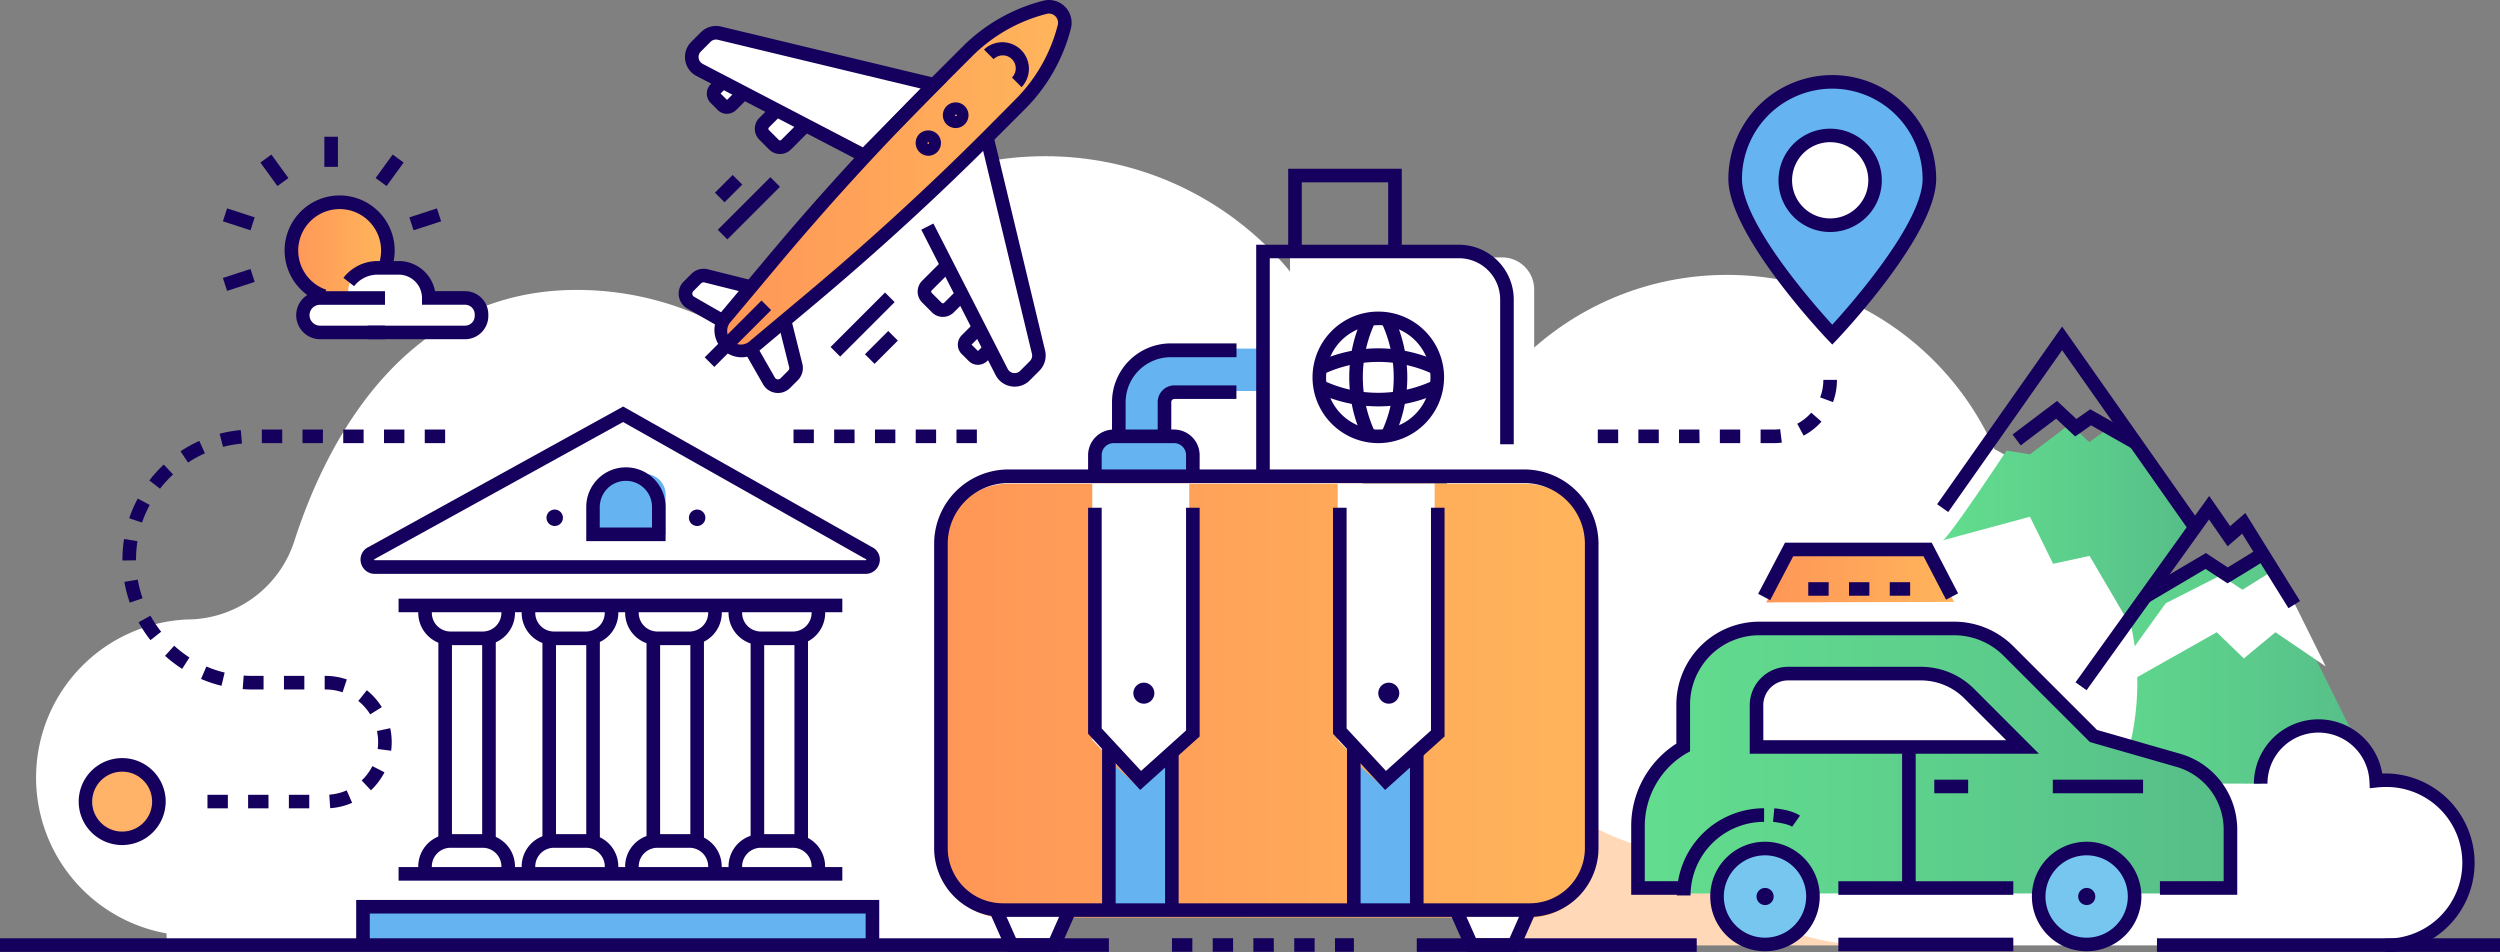 <svg xmlns="http://www.w3.org/2000/svg" xmlns:xlink="http://www.w3.org/1999/xlink" viewBox="0 0 1168.85 445.2"><rect x="0" y="0" width="1168.85" height="445.2" fill="#808080" stroke="none"/><defs><style>.cls-1{fill:url(#Degradado_sin_nombre_34);}.cls-2{fill:#ffd9b7;}.cls-3{fill:#fff;}.cls-4{fill:url(#Degradado_sin_nombre_6);}.cls-5{fill:#65b3f0;}.cls-6{fill:url(#Degradado_sin_nombre_6-2);}.cls-7{fill:#ffb368;}.cls-8{fill:url(#Degradado_sin_nombre_6-3);}.cls-9{fill:url(#Degradado_sin_nombre_34-2);}.cls-10{fill:url(#Degradado_sin_nombre_34-3);}.cls-11{fill:#76c6ef;}.cls-12{fill:url(#Degradado_sin_nombre_6-4);}.cls-13{fill:#15005d;}</style><linearGradient id="Degradado_sin_nombre_34" x1="949.1" y1="323" x2="1110.97" y2="323" gradientUnits="userSpaceOnUse"><stop offset="0" stop-color="#62dd8e"/><stop offset="0.48" stop-color="#5dd08c"/><stop offset="1" stop-color="#56bd88"/></linearGradient><linearGradient id="Degradado_sin_nombre_6" x1="440.09" y1="327.56" x2="744.35" y2="327.56" gradientUnits="userSpaceOnUse"><stop offset="0" stop-color="#ff9657"/><stop offset="1" stop-color="#ffb55b"/></linearGradient><linearGradient id="Degradado_sin_nombre_6-2" x1="336.78" y1="83.57" x2="497.45" y2="83.57" xlink:href="#Degradado_sin_nombre_6"/><linearGradient id="Degradado_sin_nombre_6-3" x1="135.42" y1="114.9" x2="180.44" y2="114.9" gradientTransform="translate(233.21 -65.31) rotate(76.63)" xlink:href="#Degradado_sin_nombre_6"/><linearGradient id="Degradado_sin_nombre_34-2" x1="908.28" y1="244.6" x2="1026.86" y2="244.6" xlink:href="#Degradado_sin_nombre_34"/><linearGradient id="Degradado_sin_nombre_34-3" x1="767.72" y1="357.04" x2="1044.74" y2="357.04" xlink:href="#Degradado_sin_nombre_34"/><linearGradient id="Degradado_sin_nombre_6-4" x1="825.78" y1="270.53" x2="913.63" y2="270.53" xlink:href="#Degradado_sin_nombre_6"/></defs><g id="Capa_2" data-name="Capa 2"><g id="Capa_1-2" data-name="Capa 1"><polygon class="cls-1" points="967.72 329 1006.33 275.37 1031.99 262.32 1042.22 269.03 1058.36 258.93 1110.97 365.01 949.1 387.07 967.72 329"/><rect class="cls-2" x="704.57" y="323" width="171.99" height="119.02"/><path class="cls-3" d="M1057,366.4a27,27,0,0,1,54-1.39,39.07,39.07,0,0,1,4.22-.23,38.62,38.62,0,0,1,0,77.24H887V366Z"/><polygon class="cls-3" points="78.03 441.87 478.08 442.02 478.08 298.61 73.05 298.61 78.03 441.87"/><circle class="cls-3" cx="807.46" cy="265.14" r="136.62"/><path class="cls-3" d="M269.7,135.55c-79.64,0-116.58,69.16-132.16,117.65a52.85,52.85,0,0,1-49,36.42l-.93,0a74,74,0,1,0,76.19,86.45A143.18,143.18,0,0,0,269.7,422.69c78.12,0,142.47-63.42,143.55-141.53A143.56,143.56,0,0,0,269.7,135.55Z"/><circle class="cls-3" cx="488.63" cy="221.6" r="148.57"/><circle class="cls-3" cx="876.56" cy="319.29" r="122.73" transform="translate(30.96 713.34) rotate(-45)"/><path class="cls-4" d="M744.35,257.68a31.54,31.54,0,0,0-31.54-31.54H471.63a31.54,31.54,0,0,0-31.54,31.54V400a29,29,0,0,0,29,29H715.38a29,29,0,0,0,29-29Z"/><path class="cls-5" d="M901.29,81.41c0,25.08-45.4,72.82-45.4,72.82s-45.41-47.74-45.41-72.82a45.41,45.41,0,0,1,90.81,0Z"/><path class="cls-3" d="M875.76,84.59A21,21,0,1,1,857.47,61.2,21,21,0,0,1,875.76,84.59Z"/><path class="cls-6" d="M339,148.24l22.09-26.36Q397.18,78.8,437,39L451.88,24.1A78.66,78.66,0,0,1,488.17,3.47a7.44,7.44,0,0,1,9,9A78.66,78.66,0,0,1,476.58,48.8L461.66,63.72q-39.74,39.73-82.86,75.87l-26.36,22.09A9.54,9.54,0,0,1,339,148.24Z"/><path class="cls-3" d="M436.31,39.67,336,15.55a6.83,6.83,0,0,0-6.42,1.81L325,21.89a6.82,6.82,0,0,0,1.67,10.87l76.9,40.07Z"/><path class="cls-3" d="M461,64.37,485.13,164.7a6.83,6.83,0,0,1-1.81,6.42l-4.53,4.53A6.82,6.82,0,0,1,467.92,174L428.4,95.8Z"/><path class="cls-3" d="M362.7,51.52l-5.88,5.89a4,4,0,0,0,0,5.68l4.61,4.61a4,4,0,0,0,5.68,0l9.14-9.14Z"/><path class="cls-3" d="M337.13,38.65l-2.95,3a3,3,0,0,0-.13,4.28l3.37,3.37a3,3,0,0,0,4.29-.12l5.48-5.48Z"/><path class="cls-3" d="M449.16,138l-5.89,5.88a4,4,0,0,1-5.68,0L433,139.25a4,4,0,0,1,0-5.68l9.14-9.14Z"/><path class="cls-3" d="M462,163.55l-3,2.95a3,3,0,0,1-4.28.13l-3.37-3.37a3,3,0,0,1,.12-4.29l5.48-5.48Z"/><path class="cls-3" d="M350.4,162.94l8.71,15.23a4.87,4.87,0,0,0,7.66,1l3.6-3.61a4.86,4.86,0,0,0,1.28-4.61l-5.26-21Z"/><path class="cls-3" d="M337.15,150l-14.64-8.42a4.87,4.87,0,0,1-1-7.66l3.61-3.6A4.86,4.86,0,0,1,329.7,129l21,5.26Z"/><polygon class="cls-3" points="556.01 345.97 532.19 367.97 510.68 345.97 510.68 226.14 556.01 226.14 556.01 345.97"/><polygon class="cls-3" points="670.75 345.97 646.93 367.97 625.43 345.97 625.43 226.14 670.75 226.14 670.75 345.97"/><polygon class="cls-5" points="546.67 354.31 532.19 367.97 517.23 354.31 517.23 428.41 546.67 428.41 546.67 354.31"/><polygon class="cls-5" points="661.03 354.31 646.55 367.97 631.59 354.31 631.59 428.41 661.03 428.41 661.03 354.31"/><path class="cls-5" d="M518.93,203.15h34.54a5.39,5.39,0,0,1,5.39,5.39V222.2a0,0,0,0,1,0,0H513.53a0,0,0,0,1,0,0V208.54A5.39,5.39,0,0,1,518.93,203.15Z"/><path class="cls-5" d="M523.79,202.68h21.83V187.52a4.71,4.71,0,0,1,4.7-4.7h41.73V163H549.57a25.44,25.44,0,0,0-25.43,24.85Z"/><polygon class="cls-3" points="465.88 425.9 472.98 441.87 492.8 441.87 500.13 425.9 465.88 425.9"/><polygon class="cls-3" points="680.79 425.9 687.89 441.87 707.71 441.87 715.03 425.9 680.79 425.9"/><path class="cls-3" d="M603.14,120.34h99.15a15,15,0,0,1,15,15V225.4a0,0,0,0,1,0,0H603.14a0,0,0,0,1,0,0V120.34A0,0,0,0,1,603.14,120.34Z"/><circle class="cls-7" cx="60.25" cy="374.33" r="17.15" transform="translate(-317.88 346.55) rotate(-76.65)"/><circle class="cls-8" cx="157.93" cy="114.9" r="22.51" transform="translate(9.64 241.99) rotate(-76.63)"/><path class="cls-3" d="M414.81,258.56,300,193.71,182.46,258.56a3.44,3.44,0,0,0,1.51,6.58H413.3A3.44,3.44,0,0,0,414.81,258.56Z"/><path class="cls-3" d="M246.27,285.63v.89a11.91,11.91,0,0,1-11.91,11.91H219.31a11.91,11.91,0,0,1-11.91-11.91v-.89Z"/><path class="cls-3" d="M294.62,285.63v.89a11.92,11.92,0,0,1-11.92,11.91h-15a11.92,11.92,0,0,1-11.92-11.91v-.89Z"/><path class="cls-3" d="M343,285.63v.89a11.91,11.91,0,0,1-11.91,11.91H316a11.91,11.91,0,0,1-11.91-11.91v-.89Z"/><path class="cls-3" d="M391.31,285.63v.89a11.92,11.92,0,0,1-11.92,11.91h-15a11.92,11.92,0,0,1-11.92-11.91v-.89Z"/><path class="cls-3" d="M352.43,406v-.89a11.92,11.92,0,0,1,11.92-11.92h15a11.92,11.92,0,0,1,11.92,11.92V406Z"/><path class="cls-3" d="M304.09,406v-.89A11.92,11.92,0,0,1,316,393.2h15.05A11.92,11.92,0,0,1,343,405.12V406Z"/><path class="cls-3" d="M255.74,406v-.89a11.92,11.92,0,0,1,11.92-11.92h15a11.92,11.92,0,0,1,11.92,11.92V406Z"/><path class="cls-3" d="M207.4,406v-.89a11.92,11.92,0,0,1,11.91-11.92h15.05a11.92,11.92,0,0,1,11.91,11.92V406Z"/><path class="cls-5" d="M290.14,221.6h11.43a9.65,9.65,0,0,1,9.65,9.65v18.52a0,0,0,0,1,0,0H280.49a0,0,0,0,1,0,0V231.25A9.65,9.65,0,0,1,290.14,221.6Z"/><rect class="cls-3" x="216.79" y="298.43" width="20.49" height="93.49"/><rect class="cls-3" x="264.94" y="298.43" width="20.49" height="93.49"/><rect class="cls-3" x="313.28" y="298.43" width="20.49" height="93.49"/><rect class="cls-3" x="362.79" y="298.43" width="20.49" height="93.49"/><rect class="cls-5" x="171.1" y="423.94" width="238.2" height="17.93"/><rect class="cls-3" x="195.02" y="408.57" width="207.47" height="13.18"/><path class="cls-3" d="M150.29,155.58a8,8,0,1,1,.18-16.08h12s.15-5.47,1.25-7.46c2.46-4.47,8-6.62,13.53-6.62h9.83a14.08,14.08,0,0,1,14.08,14.08h17a7.69,7.69,0,0,1,7.69,7.69v.7a7.69,7.69,0,0,1-7.69,7.69Z"/><path class="cls-9" d="M908.28,252.63c3.2-1.5,29.83-41.92,29.83-41.92l11,1.69,18.68-14.1,9,8.39,6.94-4.9,21.17,12,22,32.74L995.15,290.9l-18.19-31-17.05,3.69-10.84-22Z"/><polygon class="cls-3" points="979.79 327.56 1036.41 295.6 1049.08 307.84 1063.85 295.6 1087.36 311.58 1064.58 265.64 1048.44 275.73 1038.2 269.02 1012.55 282.07 979.79 327.56"/><path class="cls-10" d="M1044.74,417.72v-27.5A33.49,33.49,0,0,0,1020.47,358l-39.76-11.4L941.05,307a36.22,36.22,0,0,0-25.62-10.61h-91a35.57,35.57,0,0,0-35.57,35.57V352a42.42,42.42,0,0,0-21.1,36.68v29.05Z"/><circle class="cls-11" cx="973.82" cy="421.18" r="22.43"/><circle class="cls-11" cx="823.05" cy="421.18" r="22.43"/><path class="cls-3" d="M945.6,349.24l-24.87-24.88A32.2,32.2,0,0,0,898,314.94H836a14.77,14.77,0,0,0-14.77,14.77v19.53Z"/><polygon class="cls-12" points="825.78 281.64 837.45 259.42 902.19 259.42 913.63 281.42 825.78 281.64"/><circle class="cls-3" cx="228.61" cy="186.83" r="12.5"/><rect class="cls-13" x="662.4" y="438.69" width="130.89" height="6.35"/><rect class="cls-13" x="1008.46" y="438.69" width="160.39" height="6.35"/><rect class="cls-13" y="438.69" width="518.45" height="6.35"/><path class="cls-13" d="M593.67,222.67h-6.35V114.43h94.81A25.64,25.64,0,0,1,707.74,140v67.72h-6.35V140a19.28,19.28,0,0,0-19.26-19.26H593.67Z"/><polygon class="cls-13" points="655.38 117.6 649.03 117.6 649.03 85.25 608.63 85.25 608.63 117.6 602.28 117.6 602.28 78.9 655.38 78.9 655.38 117.6"/><path class="cls-13" d="M644.4,207.18a30.75,30.75,0,1,1,30.76-30.75A30.79,30.79,0,0,1,644.4,207.18Zm0-55.15a24.4,24.4,0,1,0,24.4,24.4A24.43,24.43,0,0,0,644.4,152Z"/><path class="cls-13" d="M618.33,175.13l-3-5.6a66.73,66.73,0,0,1,58.16,0l-3,5.6a60.38,60.38,0,0,0-52.15,0Z"/><path class="cls-13" d="M644.4,190a66.67,66.67,0,0,1-29.08-6.67l3-5.6a60.38,60.38,0,0,0,52.15,0l3,5.6A66.56,66.56,0,0,1,644.4,190Z"/><path class="cls-13" d="M651.3,205.51l-5.6-3a60.38,60.38,0,0,0,0-52.15l5.6-3a66.73,66.73,0,0,1,0,58.16Z"/><path class="cls-13" d="M637.51,205.51a66.64,66.64,0,0,1,0-58.16l5.59,3a60.38,60.38,0,0,0,0,52.15Z"/><path class="cls-13" d="M715.22,428.68H468.9a32.18,32.18,0,0,1-32.15-32.14V254.21a34.76,34.76,0,0,1,34.72-34.72H712.65a34.76,34.76,0,0,1,34.71,34.72V396.54A32.18,32.18,0,0,1,715.22,428.68ZM471.47,225.84a28.41,28.41,0,0,0-28.37,28.37V396.54a25.82,25.82,0,0,0,25.8,25.79H715.22A25.82,25.82,0,0,0,741,396.54V254.21a28.4,28.4,0,0,0-28.36-28.37Z"/><polygon class="cls-13" points="533.08 369.33 508.73 343.07 508.73 237.39 515.08 237.39 515.08 340.57 533.49 360.43 554.53 341.51 554.53 237.39 560.88 237.39 560.88 344.34 533.08 369.33"/><path class="cls-13" d="M547.62,204h-6.35v-16a7.82,7.82,0,0,1,7.81-7.82h29v6.35h-29a1.46,1.46,0,0,0-1.46,1.47Z"/><path class="cls-13" d="M526.27,204h-6.36v-16a27.48,27.48,0,0,1,27.45-27.45h30.76V167H547.36a21.12,21.12,0,0,0-21.09,21.1Z"/><rect class="cls-13" x="515.27" y="348.63" width="6.35" height="76.88"/><rect class="cls-13" x="544.71" y="351.52" width="6.35" height="73.99"/><polygon class="cls-13" points="647.59 369.33 623.23 343.07 623.23 237.39 629.59 237.39 629.59 340.57 647.99 360.43 669.04 341.51 669.04 237.39 675.39 237.39 675.39 344.34 647.59 369.33"/><rect class="cls-13" x="629.78" y="348.63" width="6.35" height="76.88"/><rect class="cls-13" x="659.22" y="351.52" width="6.35" height="73.99"/><path class="cls-13" d="M539.71,324.09a4.91,4.91,0,1,1-4.91-4.91A4.91,4.91,0,0,1,539.71,324.09Z"/><path class="cls-13" d="M654.22,324.09a4.91,4.91,0,1,1-4.91-4.91A4.91,4.91,0,0,1,654.22,324.09Z"/><polygon class="cls-13" points="494.87 445.04 470.92 445.04 462.72 426.61 468.52 424.03 475.04 438.69 490.73 438.69 497.22 424.03 503.03 426.61 494.87 445.04"/><polygon class="cls-13" points="709.9 445.04 685.95 445.04 677.76 426.61 683.56 424.03 690.08 438.69 705.77 438.69 712.26 424.03 718.07 426.61 709.9 445.04"/><path class="cls-13" d="M560.88,222.67h-6.35v-9.9a5.6,5.6,0,0,0-5.59-5.59H520.66a5.59,5.59,0,0,0-5.58,5.59v9.9h-6.35v-9.9a12,12,0,0,1,11.93-11.94h28.28a12,12,0,0,1,11.94,11.94Z"/><path class="cls-13" d="M856.66,161.1l-2.3-2.42c-1.89-2-46.28-49-46.28-75a48.58,48.58,0,0,1,97.16,0c0,26.05-44.39,73-46.28,75Zm0-119.65a42.27,42.27,0,0,0-42.22,42.22c0,20.4,33.09,58.13,42.22,68.14,9.12-10,42.23-47.75,42.23-68.14A42.28,42.28,0,0,0,856.66,41.45Z"/><path class="cls-13" d="M855.72,108.47a24.45,24.45,0,0,1-3-.18,24.15,24.15,0,1,1,3,.18Zm0-42A17.84,17.84,0,0,0,838,82.14a17.82,17.82,0,1,0,17.67-15.66Z"/><path class="cls-13" d="M477.62,40.74l-4.49-4.5a6.06,6.06,0,1,0-8.58-8.57l-4.49-4.49a12.42,12.42,0,0,1,17.56,17.56Z"/><rect class="cls-13" x="332.72" y="94.21" width="34.78" height="6.35" transform="translate(33.69 276.09) rotate(-45)"/><rect class="cls-13" x="334.79" y="85.01" width="11.72" height="6.35" transform="translate(37.42 266.71) rotate(-45)"/><rect class="cls-13" x="404.39" y="159.25" width="15.39" height="6.35" transform="translate(5.85 338.97) rotate(-45)"/><rect class="cls-13" x="385.29" y="148.57" width="36.02" height="6.35" transform="translate(10.82 329.62) rotate(-45)"/><path class="cls-13" d="M346.72,167.05a12.74,12.74,0,0,1-9.74-20.9l22.09-26.37c24-28.67,49.61-56.61,76.06-83.06L450.05,21.8A81.91,81.91,0,0,1,487.8.33a10.62,10.62,0,0,1,12.9,12.91A81.85,81.85,0,0,1,479.24,51L464.32,65.91c-26.45,26.45-54.39,52-83.07,76.06l-26.36,22.09A12.71,12.71,0,0,1,346.72,167.05ZM490.45,6.35a4.59,4.59,0,0,0-1.09.14,75.62,75.62,0,0,0-34.82,19.8L439.62,41.21c-26.32,26.32-51.78,54.13-75.68,82.65l-22.09,26.37a6.36,6.36,0,0,0,9,9l26.36-22.09c28.53-23.9,56.34-49.37,82.66-75.68L474.74,46.5a75.63,75.63,0,0,0,19.81-34.82,4.28,4.28,0,0,0-4.1-5.33Z"/><path class="cls-13" d="M404.63,76.68l-79-41.15a10,10,0,0,1-2.45-15.94l4.52-4.53a10.07,10.07,0,0,1,9.41-2.65l105.8,25.43ZM334.8,18.49a3.68,3.68,0,0,0-2.59,1.06l-4.52,4.53a3.64,3.64,0,0,0,.89,5.81l74.82,39,27.11-27.48-94.86-22.8A3.53,3.53,0,0,0,334.8,18.49Z"/><path class="cls-13" d="M474.42,180.77a10.25,10.25,0,0,1-1.56-.12,9.93,9.93,0,0,1-7.35-5.26l-34.77-68,5.66-2.89,34.75,68a3.59,3.59,0,0,0,2.67,1.89,3.63,3.63,0,0,0,3.14-1l4.52-4.53a3.68,3.68,0,0,0,1-3.43L458.33,65.06l6.18-1.49,24.12,100.34a10.08,10.08,0,0,1-2.65,9.4l-4.53,4.53A9.92,9.92,0,0,1,474.42,180.77Z"/><path class="cls-13" d="M364.68,72a7.16,7.16,0,0,1-5.09-2.11L355,65.28a7.21,7.21,0,0,1,0-10.17l5.89-5.88,4.49,4.49-5.89,5.88a.86.86,0,0,0,0,1.19l4.61,4.61a.84.84,0,0,0,.6.25.81.81,0,0,0,.59-.25l9.14-9.14,4.5,4.5-9.15,9.14A7.15,7.15,0,0,1,364.68,72Z"/><path class="cls-13" d="M339.86,53.21a6,6,0,0,1-4.27-1.76l-3.37-3.37a6.21,6.21,0,0,1,.12-8.77l3-3,4.49,4.49-2.92,2.92,3,3,5.44-5.43,4.5,4.49-5.49,5.48A6.36,6.36,0,0,1,340,53.21Z"/><path class="cls-13" d="M440.84,148.16a7.14,7.14,0,0,1-5.09-2.11l-4.61-4.61a7.21,7.21,0,0,1,0-10.17l9.14-9.14,4.49,4.49-9.14,9.14a.86.86,0,0,0,0,1.19l4.61,4.61a.88.88,0,0,0,.6.25.85.85,0,0,0,.59-.25l5.89-5.88,4.49,4.49-5.89,5.88A7.12,7.12,0,0,1,440.84,148.16Z"/><path class="cls-13" d="M457.23,170.57a6,6,0,0,1-4.27-1.75l-3.38-3.37a6.07,6.07,0,0,1-1.75-4.46,6.36,6.36,0,0,1,1.88-4.32l5.48-5.48,4.49,4.49-5.44,5.44,3,3,2.92-2.91,4.49,4.49-3,3A6.36,6.36,0,0,1,457.23,170.57Z"/><path class="cls-13" d="M363.77,183.74a8.23,8.23,0,0,1-1.1-.07,8,8,0,0,1-5.91-4l-8.7-15.22,5.51-3.16,8.71,15.23a1.69,1.69,0,0,0,2.65.36l3.6-3.6a1.64,1.64,0,0,0,.44-1.6l-5.25-21,6.16-1.55,5.26,21a8.06,8.06,0,0,1-2.12,7.63l-3.6,3.6A8,8,0,0,1,363.77,183.74Z"/><path class="cls-13" d="M336,152.69l-14.63-8.42a8,8,0,0,1-1.69-12.66l3.6-3.6a8.08,8.08,0,0,1,7.63-2.11l21,5.26-1.54,6.16-21-5.26a1.69,1.69,0,0,0-1.6.44l-3.6,3.61a1.61,1.61,0,0,0-.47,1.41,1.64,1.64,0,0,0,.83,1.24l14.64,8.42Z"/><rect class="cls-13" x="326.21" y="152.86" width="37.58" height="6.35" transform="translate(-9.29 289.65) rotate(-45)"/><path class="cls-13" d="M446.92,59.87a6,6,0,1,1,4.21-10.17,6,6,0,0,1-4.21,10.17Zm-.28-6.24a.4.4,0,0,0,0,.56.4.4,0,0,0,.57,0Zm.28-.12a.44.44,0,0,0-.28.12l.57.56a.39.39,0,0,0,.11-.28.41.41,0,0,0-.11-.28A.45.45,0,0,0,446.92,53.51Z"/><path class="cls-13" d="M434,72.83a6,6,0,0,1-4.21-10.17,6.11,6.11,0,0,1,8.42,0,6,6,0,0,1,0,8.42A5.89,5.89,0,0,1,434,72.83Zm-.28-6.24a.4.4,0,0,0,0,.56.42.42,0,0,0,.56,0Zm.28-.11a.41.41,0,0,0-.28.11l.57.57a.42.42,0,0,0,0-.57A.44.44,0,0,0,434,66.48Z"/><path class="cls-13" d="M404.63,268.31H175.29a6.64,6.64,0,0,1-6.56-5.23,6.48,6.48,0,0,1,3.61-7.35l119-65.66L407.6,255.74a6.47,6.47,0,0,1,3.6,7.34A6.65,6.65,0,0,1,404.63,268.31Zm-113.32-71-116.2,64.1c-.2.09-.21.13-.18.27s.15.24.36.24H404.63c.21,0,.32,0,.37-.24s0-.18-.18-.27l-.24-.12Z"/><rect class="cls-13" x="204.95" y="297.22" width="6.35" height="94.7"/><rect class="cls-13" x="225.44" y="297.22" width="6.35" height="94.7"/><rect class="cls-13" x="253.61" y="298.43" width="6.35" height="93.49"/><rect class="cls-13" x="274.1" y="298.43" width="6.35" height="93.49"/><rect class="cls-13" x="302.28" y="298.43" width="6.35" height="93.49"/><rect class="cls-13" x="322.77" y="298.43" width="6.35" height="93.49"/><rect class="cls-13" x="350.94" y="297.22" width="6.35" height="94.7"/><rect class="cls-13" x="371.43" y="297.22" width="6.35" height="94.7"/><path class="cls-13" d="M225.69,301.61H210.64a15.11,15.11,0,0,1-15.09-15.09v-.89h6.35v.89a8.75,8.75,0,0,0,8.74,8.74h15.05a8.75,8.75,0,0,0,8.74-8.74v-.89h6.35v.89A15.11,15.11,0,0,1,225.69,301.61Z"/><path class="cls-13" d="M274,301.61H259a15.11,15.11,0,0,1-15.1-15.09v-.89h6.36v.89a8.75,8.75,0,0,0,8.74,8.74h15a8.75,8.75,0,0,0,8.74-8.74v-.89h6.35v.89A15.11,15.11,0,0,1,274,301.61Z"/><path class="cls-13" d="M322.37,301.61h-15a15.11,15.11,0,0,1-15.09-15.09v-.89h6.35v.89a8.75,8.75,0,0,0,8.74,8.74h15a8.75,8.75,0,0,0,8.74-8.74v-.89h6.36v.89A15.11,15.11,0,0,1,322.37,301.61Z"/><path class="cls-13" d="M370.72,301.61h-15a15.11,15.11,0,0,1-15.1-15.09v-.89h6.35v.89a8.76,8.76,0,0,0,8.75,8.74h15a8.75,8.75,0,0,0,8.74-8.74v-.89h6.35v.89A15.11,15.11,0,0,1,370.72,301.61Z"/><rect class="cls-13" x="186.35" y="279.89" width="207.47" height="6.35"/><rect class="cls-13" x="186.35" y="405.39" width="207.47" height="6.35"/><path class="cls-13" d="M385.81,406h-6.35v-.89a8.75,8.75,0,0,0-8.74-8.74h-15a8.76,8.76,0,0,0-8.75,8.74V406h-6.35v-.89A15.11,15.11,0,0,1,355.68,390h15a15.11,15.11,0,0,1,15.09,15.09Z"/><path class="cls-13" d="M337.47,406h-6.36v-.89a8.75,8.75,0,0,0-8.74-8.74h-15a8.75,8.75,0,0,0-8.74,8.74V406h-6.35v-.89A15.11,15.11,0,0,1,307.33,390h15a15.11,15.11,0,0,1,15.1,15.09Z"/><path class="cls-13" d="M289.12,406h-6.35v-.89a8.75,8.75,0,0,0-8.74-8.74H259a8.75,8.75,0,0,0-8.74,8.74V406h-6.36v-.89A15.11,15.11,0,0,1,259,390h15a15.11,15.11,0,0,1,15.09,15.09Z"/><path class="cls-13" d="M240.78,406h-6.35v-.89a8.75,8.75,0,0,0-8.74-8.74H210.64a8.75,8.75,0,0,0-8.74,8.74V406h-6.35v-.89A15.11,15.11,0,0,1,210.64,390h15.05a15.11,15.11,0,0,1,15.09,15.09Z"/><polygon class="cls-13" points="411.08 441.87 404.73 441.87 404.73 427.11 172.88 427.11 172.88 441.87 166.53 441.87 166.53 420.76 411.08 420.76 411.08 441.87"/><path class="cls-13" d="M311.19,253H274.1v-16a18.52,18.52,0,0,1,18.5-18.5h.09a18.52,18.52,0,0,1,18.5,18.5Zm-30.74-6.36h24.39v-9.67a12.17,12.17,0,0,0-12.15-12.15h-.09a12.16,12.16,0,0,0-12.15,12.15Z"/><path class="cls-13" d="M329.78,242.09a3.84,3.84,0,1,1-3.84-3.85A3.84,3.84,0,0,1,329.78,242.09Z"/><path class="cls-13" d="M263.19,242.09a3.84,3.84,0,1,1-3.84-3.85A3.84,3.84,0,0,1,263.19,242.09Z"/><path class="cls-13" d="M633,445h-8.84v-6.35H633Zm-18.36,0h-9.53v-6.35h9.53Zm-19.06,0H586v-6.35h9.53Zm-19.06,0H567v-6.35h9.52Zm-19.05,0h-9.53v-6.35h9.53Z"/><path class="cls-13" d="M1046,418.37h-36.15V412h29.8V387.7a30.44,30.44,0,0,0-22-29.14l-40.56-11.63-40.24-40.24A32.84,32.84,0,0,0,913.56,297h-91a32.43,32.43,0,0,0-32.39,32.39v21.89l-1.58.92A39.36,39.36,0,0,0,769,386.14V412h19.25v6.35h-25.6V386.14a45.76,45.76,0,0,1,21.11-38.46V329.4a38.79,38.79,0,0,1,38.74-38.74h91a39.14,39.14,0,0,1,27.86,11.54l39.08,39.08,39,11.17A36.83,36.83,0,0,1,1046,387.7Z"/><rect class="cls-13" x="859.51" y="412.02" width="81.79" height="6.35"/><path class="cls-13" d="M790.4,418.66H784a40.82,40.82,0,0,1,40.78-40.77v6.35A34.46,34.46,0,0,0,790.4,418.66Z"/><path class="cls-13" d="M825.21,444.75a25.6,25.6,0,1,1,25.6-25.6A25.62,25.62,0,0,1,825.21,444.75Zm0-44.85a19.25,19.25,0,1,0,19.25,19.25A19.27,19.27,0,0,0,825.21,399.9Z"/><path class="cls-13" d="M975.59,444.75a25.6,25.6,0,1,1,25.6-25.6A25.62,25.62,0,0,1,975.59,444.75Zm0-44.85a19.25,19.25,0,1,0,19.25,19.25A19.28,19.28,0,0,0,975.59,399.9Z"/><path class="cls-13" d="M953.27,352.41H818.07v-22.7A18,18,0,0,1,836,311.76h62a35.12,35.12,0,0,1,25,10.35Zm-128.84-6.35H937.94L918.48,326.6A28.79,28.79,0,0,0,898,318.12H836a11.6,11.6,0,0,0-11.59,11.59Z"/><rect class="cls-13" x="889.31" y="347.92" width="6.35" height="65.96"/><rect class="cls-13" x="904.36" y="364.53" width="15.83" height="6.35"/><path class="cls-13" d="M821.25,419.15a4,4,0,1,0,4-4A4,4,0,0,0,821.25,419.15Z"/><path class="cls-13" d="M971.63,419.15a4,4,0,1,0,4-4A4,4,0,0,0,971.63,419.15Z"/><path class="cls-13" d="M837.9,386.53c-1.64-1.17-6.2-2-8.92-2.3l.58-6.33c1.38.13,8.44.9,12,3.46Z"/><polygon class="cls-13" points="827.63 280.6 822 277.64 834.56 253.72 903.16 253.72 915.49 277.43 909.85 280.36 899.3 260.07 838.4 260.07 827.63 280.6"/><path class="cls-13" d="M893.07,278.54h-9.53v-6.35h9.53Zm-19.06,0h-9.53v-6.35H874Zm-19.06,0h-9.52v-6.35H855Z"/><rect class="cls-13" x="959.76" y="364.53" width="42.21" height="6.35"/><polygon class="cls-13" points="1023.66 248.38 964.12 163.72 910.88 239.39 905.68 235.74 964.12 152.68 1028.86 244.73 1023.66 248.38"/><polygon class="cls-13" points="997.06 209.87 977.64 198.85 970.23 204.07 961.32 195.74 944.77 208.23 940.94 203.16 961.75 187.45 970.79 195.9 977.27 191.34 1000.2 204.35 997.06 209.87"/><polygon class="cls-13" points="975.55 322.71 970.39 319.01 1032.88 231.87 1042.68 245.99 1049.78 239.85 1075.35 281.01 1069.96 284.36 1048.31 249.52 1041.49 255.41 1032.8 242.88 975.55 322.71"/><path class="cls-13" d="M1004.37,281.85l-3.22-5.47,30.19-17.8,10.22,6.69c6.49-3.94,13.14-8,14-8.7a3,3,0,0,0-1.06,2l3.14.36,2.48-2,.66,2.55c-.31,1.79-.31,1.79-17.63,12.25l-1.71,1-10.25-6.72Z"/><path class="cls-13" d="M150.51,141.47a25.73,25.73,0,0,1,8.29-50.09h.11a25.75,25.75,0,0,1,24.51,33.23l-6.08-1.85a19.38,19.38,0,0,0-18.46-25h-.08a19.38,19.38,0,0,0-6.25,37.72Z"/><path class="cls-13" d="M217.44,158.6H171.92v-6.35h45.52a4.52,4.52,0,0,0,4.51-4.52V147a4.52,4.52,0,0,0-4.51-4.52H197.3v-3.17a10.91,10.91,0,0,0-10.9-10.9h-9.84a13.86,13.86,0,0,0-11,5.39l-5-3.89a20.17,20.17,0,0,1,16-7.86h9.84a17.29,17.29,0,0,1,17,14.08h14.08A10.89,10.89,0,0,1,228.31,147v.7A10.89,10.89,0,0,1,217.44,158.6Z"/><path class="cls-13" d="M180,158.6H149.62a11.22,11.22,0,1,1,.18-22.44H180v6.35H149.8a4.85,4.85,0,0,0-4.11,7.75,4.84,4.84,0,0,0,3.93,2H180Z"/><rect class="cls-13" x="151.65" y="63.93" width="6.35" height="14.08"/><rect class="cls-13" x="125.12" y="72.84" width="6.35" height="13.57" transform="translate(-22.3 90.62) rotate(-36)"/><rect class="cls-13" x="108.47" y="95.76" width="6.35" height="13.57" transform="translate(-20.38 177.04) rotate(-72)"/><rect class="cls-13" x="104.86" y="127.69" width="13.57" height="6.35" transform="translate(-34.98 40.92) rotate(-18)"/><rect class="cls-13" x="192.04" y="99.37" width="13.57" height="6.35" transform="translate(-21.96 66.46) rotate(-18)"/><rect class="cls-13" x="175.39" y="76.45" width="13.57" height="6.35" transform="translate(10.67 180.2) rotate(-54)"/><path class="cls-13" d="M829.29,207.18h-6.14v-6.35h6.14a22.71,22.71,0,0,0,3-.19l.8,6.3A29.74,29.74,0,0,1,829.29,207.18Zm-15.67,0H804.1v-6.35h9.52Zm-19,0H785v-6.35h9.53Zm-19.06,0H766v-6.35h9.53Zm-19,0h-9.53v-6.35h9.53Zm86.73-3.46-3-5.6a23.47,23.47,0,0,0,6.54-5.18l4.77,4.19A29.67,29.67,0,0,1,843.19,203.72ZM857,188,851,185.8a23.36,23.36,0,0,0,1.49-8.21h6.35A29.48,29.48,0,0,1,857,188Z"/><path class="cls-13" d="M456.72,207.18h-9.53v-6.35h9.53Zm-19.05,0h-9.53v-6.35h9.53Zm-19.06,0h-9.53v-6.35h9.53Zm-19.05,0H390v-6.35h9.53Zm-19.06,0H371v-6.35h9.53Z"/><path class="cls-13" d="M144.59,377.94h-9.53v-6.35h9.53Zm-19.06,0H116v-6.35h9.52Zm-19,0H97v-6.35h9.53Zm47.85-.07-.43-6.34a24.32,24.32,0,0,0,8.14-2l2.55,5.82A30.73,30.73,0,0,1,154.33,377.87Zm19.07-8.35-4.35-4.62a24.68,24.68,0,0,0,5-6.72l5.66,2.9A31,31,0,0,1,173.4,369.52ZM182.88,351l-6.3-.81a24.34,24.34,0,0,0,.21-3.2,25.16,25.16,0,0,0-.55-5.2l6.21-1.33a31.17,31.17,0,0,1,.43,10.54Zm-9.79-17a24.6,24.6,0,0,0-5.58-6.28l4-5a31.27,31.27,0,0,1,7,7.89Zm-12.94-10.32a24.51,24.51,0,0,0-8-1.32h-.35V316h.35a30.83,30.83,0,0,1,10,1.67Zm-17.86-1.32h-9.53V316h9.53Zm-19.06,0H118c-1.51,0-3-.06-4.53-.17l.46-6.34c1.35.1,2.72.15,4.07.15h5.22Zm-19.67-1.73A61.52,61.52,0,0,1,94,317.44l2.5-5.83a53.68,53.68,0,0,0,8.53,2.84Zm-18.39-7.9a61.34,61.34,0,0,1-8-6.11l4.27-4.71a56.48,56.48,0,0,0,7.13,5.48ZM70.35,299.29a61,61,0,0,1-5.56-8.36l5.56-3.07a55.33,55.33,0,0,0,5,7.49Zm-9.67-17.53a60.27,60.27,0,0,1-2.53-9.71L64.41,271a54.53,54.53,0,0,0,2.26,8.7Zm-3.43-19.7v-.47A61,61,0,0,1,58,252l6.27,1a55.71,55.71,0,0,0-.67,8.56v.4Zm9.16-17.75-6-2a60.58,60.58,0,0,1,4-9.22l5.61,3A52.85,52.85,0,0,0,66.41,244.31Zm8.42-15.82-5-3.86a60.84,60.84,0,0,1,6.74-7.43l4.34,4.63A55.19,55.19,0,0,0,74.83,228.49Zm13.09-12.23L84.41,211a60.21,60.21,0,0,1,8.79-4.86l2.59,5.8A54.93,54.93,0,0,0,87.92,216.26Zm16.36-7.33-1.6-6.14a61.08,61.08,0,0,1,9.89-1.72l.56,6.33A55.15,55.15,0,0,0,104.28,208.93Zm103.84-1.75h-9.53v-6.35h9.53Zm-19.05,0h-9.53v-6.35h9.53Zm-19.06,0h-9.53v-6.35H170Zm-19.06,0h-9.52v-6.35H151Zm-19,0h-9.53v-6.35h9.53Z"/><path class="cls-13" d="M57.12,395.1a20.33,20.33,0,1,1,20.33-20.33A20.35,20.35,0,0,1,57.12,395.1Zm0-34.31a14,14,0,1,0,14,14A14,14,0,0,0,57.12,360.79Z"/><rect class="cls-13" x="859.51" y="438.4" width="81.79" height="6.35"/><path class="cls-13" d="M1115.19,445.2v-6.36a35.45,35.45,0,1,0,0-70.89,36.93,36.93,0,0,0-3.88.22l-3.34.36-.17-3.36a23.85,23.85,0,0,0-47.67,1.23h-6.35a30.2,30.2,0,0,1,60-4.78l1.39,0a41.8,41.8,0,0,1,0,83.6Z"/></g></g></svg>